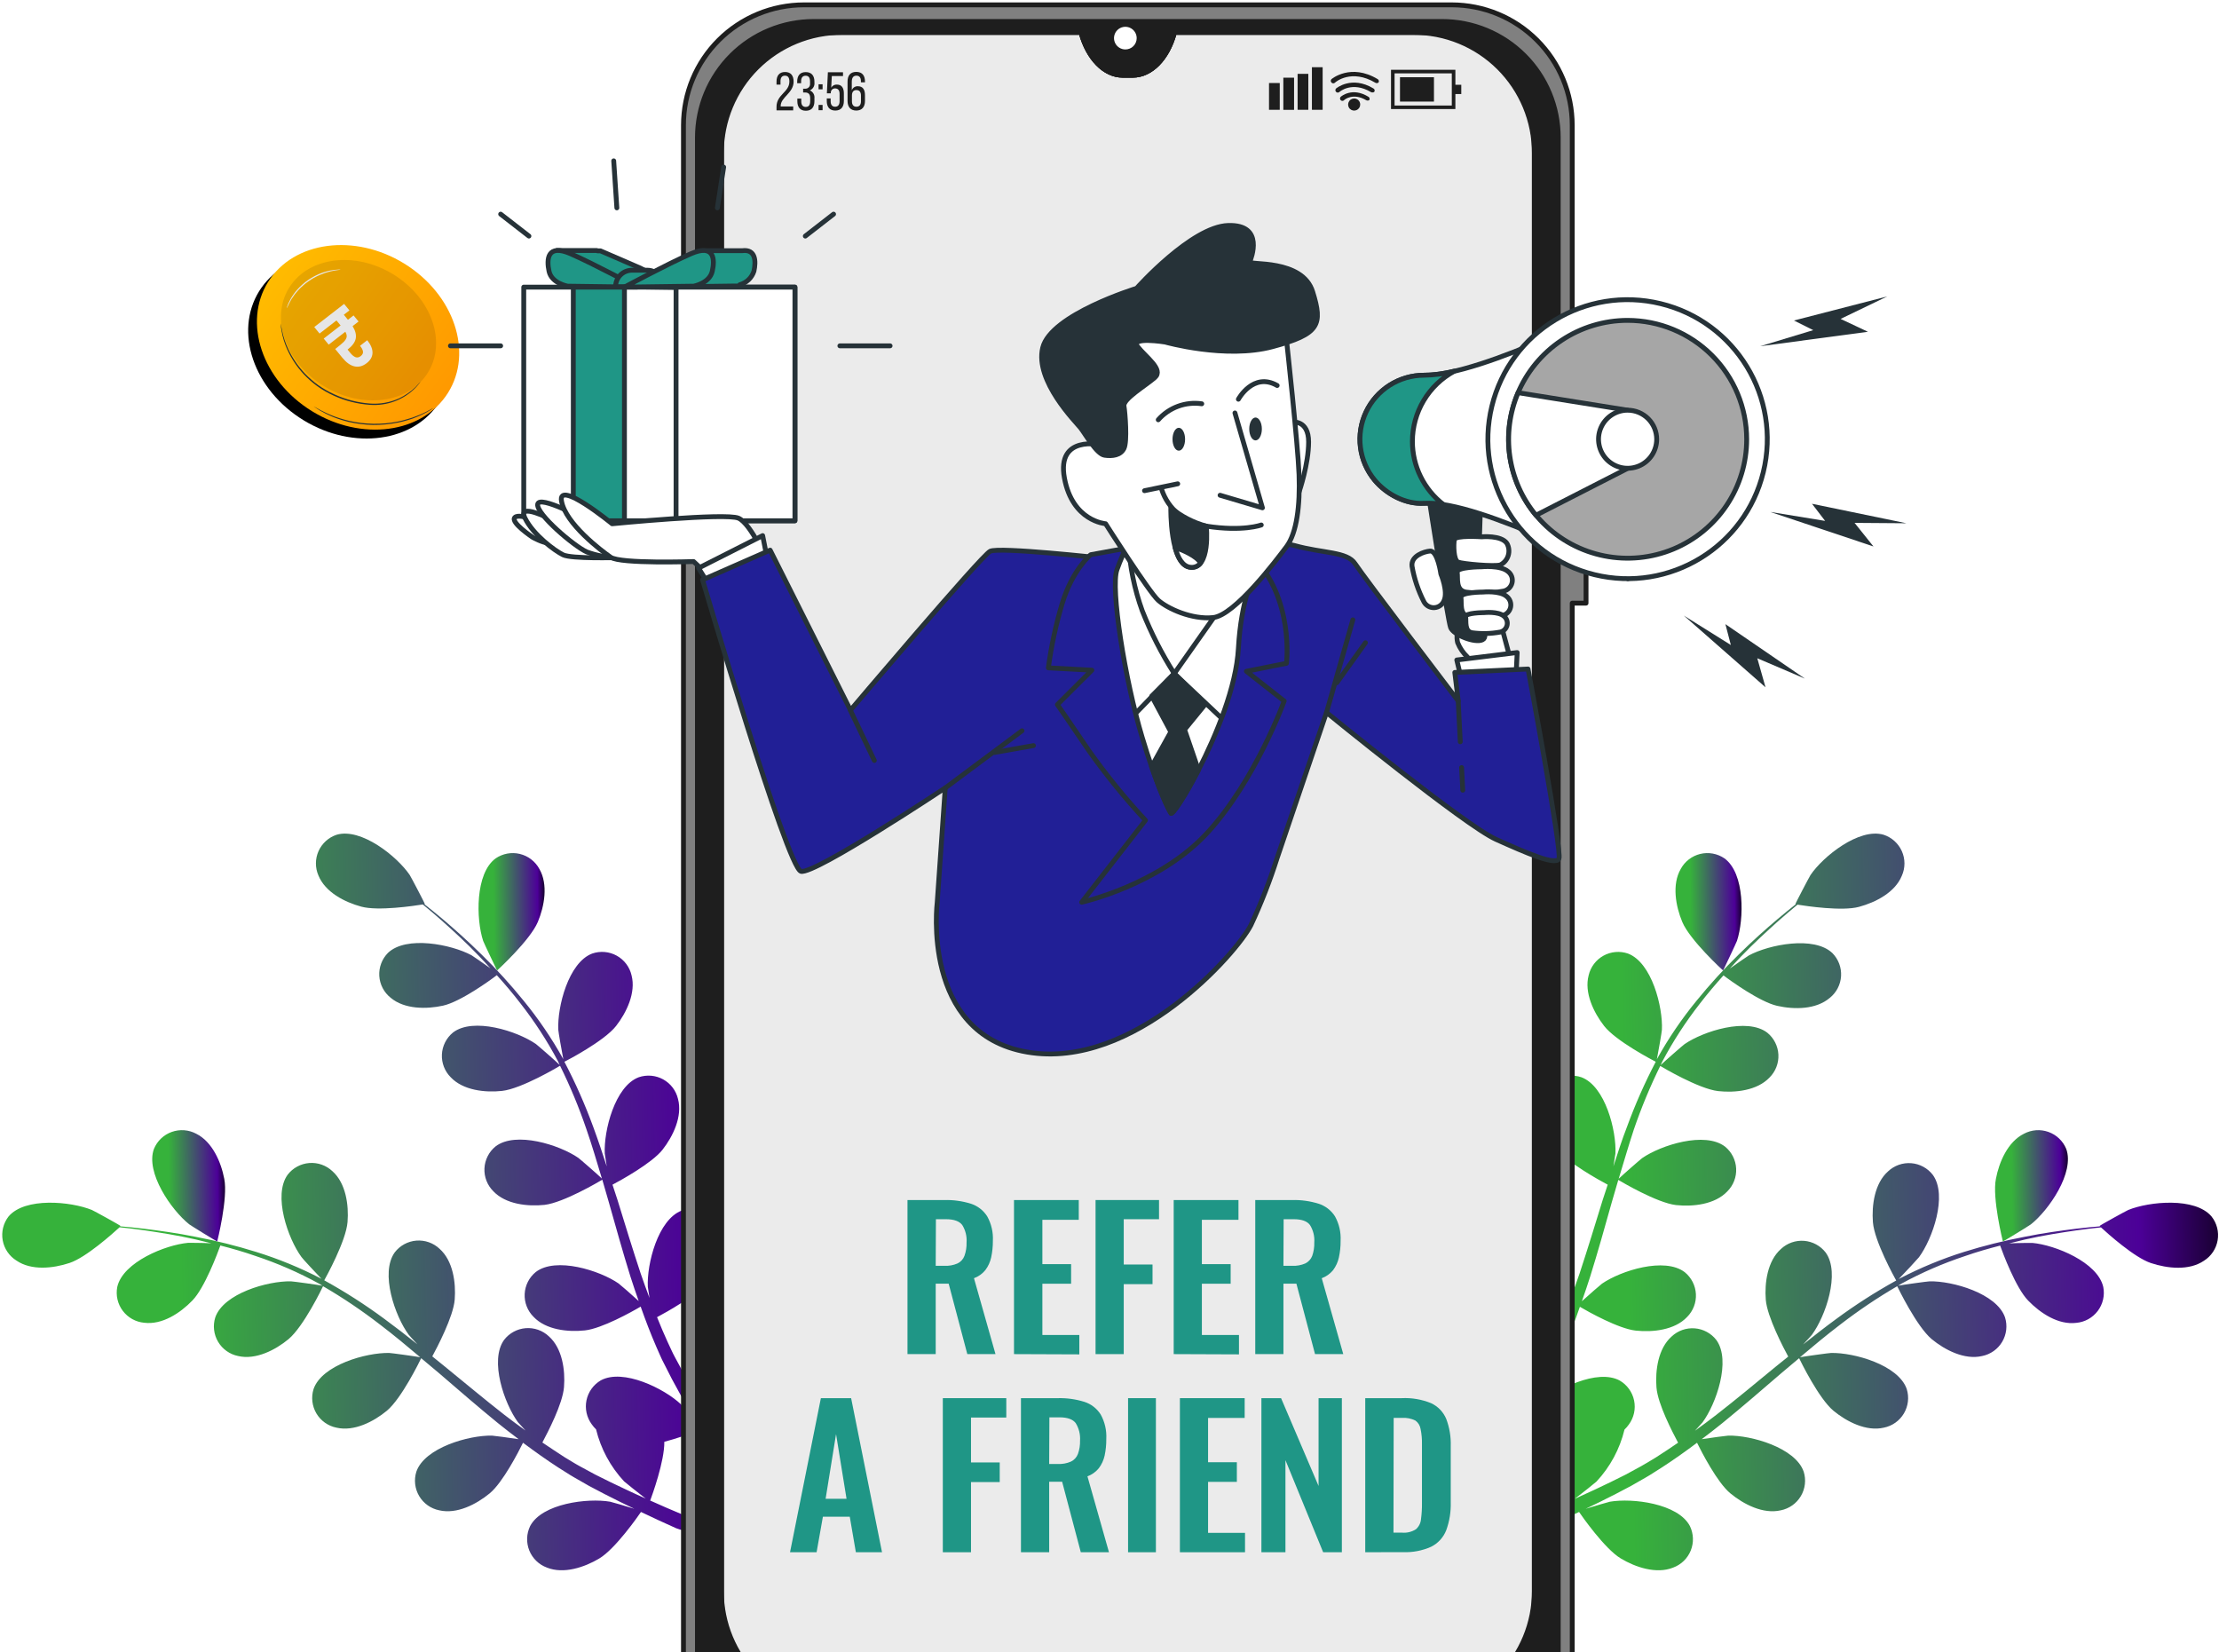 <svg width="458" height="341" viewBox="0 0 458 341" fill="none" xmlns="http://www.w3.org/2000/svg">
<path d="M66.114 80.002C73.638 85.02 83.137 84.268 87.326 78.356C91.514 72.444 88.821 63.549 81.297 58.525C73.773 53.501 64.279 54.258 60.086 60.17C55.892 66.082 58.596 74.989 66.114 80.002Z" fill="white"/>
<path d="M90.307 83.559C96.041 75.436 92.559 63.432 82.528 56.746C72.498 50.06 59.718 51.225 53.983 59.347C48.248 67.47 51.731 79.475 61.761 86.16C71.792 92.846 84.572 91.681 90.307 83.559Z" fill="black"/>
<path d="M91.965 81.819C97.744 73.742 94.342 61.733 84.368 54.996C74.394 48.26 61.624 49.346 55.846 57.423C50.067 65.5 53.468 77.509 63.443 84.246C73.417 90.983 86.187 89.896 91.965 81.819Z" fill="url(#paint0_linear_517_7376)"/>
<path d="M57.949 66.73C57.949 66.73 58.028 67.278 58.22 68.205C58.49 69.54 58.922 70.84 59.507 72.077C60.37 73.909 61.525 75.599 62.928 77.084C63.758 77.954 64.669 78.749 65.648 79.459C66.708 80.212 67.843 80.86 69.035 81.395C71.332 82.449 73.806 83.088 76.339 83.281C78.406 83.433 80.48 83.069 82.361 82.223C83.614 81.627 84.758 80.836 85.748 79.881C86.092 79.535 86.341 79.25 86.521 79.069C86.608 78.967 86.704 78.874 86.809 78.79C86.739 78.901 86.658 79.006 86.566 79.102C86.403 79.3 86.165 79.601 85.827 79.958C84.622 81.213 83.14 82.187 81.494 82.808C79.847 83.429 78.077 83.681 76.316 83.544C73.745 83.365 71.231 82.725 68.899 81.658C67.69 81.114 66.54 80.452 65.468 79.683C64.48 78.957 63.562 78.146 62.724 77.259C61.309 75.75 60.156 74.028 59.31 72.159C58.736 70.904 58.33 69.582 58.102 68.227C58.033 67.864 57.985 67.498 57.961 67.13C57.941 66.997 57.937 66.863 57.949 66.73Z" fill="#263238"/>
<path d="M64.737 83.873C64.737 83.873 64.828 83.9 64.98 83.988L65.635 84.361C65.974 84.562 66.325 84.746 66.685 84.91C67.102 85.107 67.565 85.37 68.113 85.573L68.959 85.924C69.258 86.045 69.58 86.133 69.902 86.248C70.551 86.484 71.268 86.648 72.019 86.846C75.302 87.604 78.716 87.664 82.026 87.021C82.746 86.873 83.458 86.69 84.16 86.473C84.487 86.374 84.814 86.292 85.114 86.182L85.972 85.858C86.536 85.672 86.999 85.431 87.428 85.244C87.857 85.058 88.207 84.871 88.495 84.696L89.16 84.345C89.236 84.297 89.317 84.26 89.403 84.235C89.403 84.235 89.335 84.295 89.194 84.394L88.551 84.789C88.215 85.005 87.864 85.199 87.501 85.37C87.03 85.615 86.546 85.835 86.05 86.028L85.192 86.374C84.888 86.489 84.566 86.577 84.233 86.681C83.525 86.902 82.805 87.085 82.077 87.23C80.405 87.557 78.702 87.715 76.997 87.701C75.286 87.658 73.584 87.445 71.917 87.065C71.161 86.856 70.433 86.681 69.783 86.434C69.456 86.314 69.134 86.215 68.835 86.089L67.989 85.721C67.5 85.512 67.025 85.274 66.566 85.008C66.207 84.829 65.862 84.626 65.533 84.4L64.907 83.977C64.847 83.947 64.791 83.912 64.737 83.873Z" fill="#263238"/>
<path d="M59.19 63.592C59.219 63.403 59.274 63.219 59.353 63.044C59.421 62.832 59.505 62.627 59.607 62.429C59.725 62.162 59.859 61.902 60.008 61.65C60.388 60.988 60.834 60.363 61.34 59.786C61.969 59.083 62.673 58.447 63.44 57.888C64.22 57.346 65.056 56.885 65.934 56.512C66.652 56.212 67.399 55.984 68.164 55.832C68.457 55.77 68.752 55.724 69.05 55.694C69.275 55.663 69.501 55.645 69.728 55.64C69.915 55.612 70.105 55.612 70.292 55.64C70.292 55.694 69.474 55.711 68.198 56.013C67.454 56.19 66.729 56.432 66.03 56.736C64.305 57.475 62.765 58.568 61.515 59.939C61.008 60.498 60.555 61.1 60.16 61.738C59.511 62.857 59.246 63.614 59.19 63.592Z" fill="white"/>
<g filter="url(#filter0_d_517_7376)">
<path d="M70.963 64.127L71.815 65.165L72.974 64.266L74.005 65.522L72.777 66.474C73.365 67.433 73.578 68.296 73.418 69.061C73.265 69.82 72.706 70.573 71.742 71.32L72.337 72.043C72.688 72.471 73.037 72.752 73.384 72.885C73.739 73.012 74.096 72.936 74.456 72.657C74.8 72.391 74.955 72.084 74.921 71.738C74.88 71.383 74.676 70.982 74.31 70.536L75.802 69.38C76.541 70.311 76.902 71.185 76.885 72.003C76.86 72.811 76.458 73.518 75.678 74.123C74.867 74.751 74.034 74.972 73.18 74.786C72.326 74.599 71.491 74.01 70.677 73.017L69.186 71.202C70.004 70.567 70.59 70.076 70.942 69.728C71.288 69.371 71.489 69.037 71.546 68.725C71.602 68.412 71.512 68.051 71.274 67.639L67.843 70.299L66.812 69.043L70.3 66.339L69.448 65.301L65.96 68.005L64.861 66.667L71.023 61.891L72.121 63.229L70.963 64.127Z" fill="white"/>
</g>
<path d="M66.163 79.239C73.873 84.378 83.627 83.577 87.956 77.445C92.285 71.314 89.542 62.183 81.837 57.044C74.133 51.905 64.368 52.706 60.039 58.837C55.709 64.969 58.453 74.1 66.163 79.239Z" fill="black" fill-opacity="0.1"/>
<path d="M347.219 190.264C348.811 194.066 355.636 200.289 355.647 200.289C355.657 200.289 358.383 194.555 358.508 194.17C359.975 189.714 360.183 180.229 355.917 177.144C355.195 176.652 354.378 176.317 353.518 176.16C352.659 176.003 351.776 176.029 350.926 176.234C350.077 176.44 349.28 176.821 348.588 177.354C347.896 177.886 347.323 178.558 346.907 179.325C345.045 182.535 345.867 187.033 347.219 190.264Z" fill="url(#paint1_linear_517_7376)"/>
<path d="M456.465 251.057C453.073 247.037 443.626 247.941 439.277 249.707C438.903 249.862 433.295 252.937 433.367 253.01L433.451 253.083C431.952 253.207 430.329 253.363 428.613 253.571C425.387 253.976 421.756 254.464 417.844 255.254C413.626 256.053 409.457 257.094 405.359 258.37C400.758 259.816 396.294 261.666 392.02 263.897L391.864 263.99C392.957 262.889 395.88 259.731 396.078 259.461C398.866 255.68 402.019 246.735 398.939 242.476C398.407 241.783 397.734 241.21 396.965 240.793C396.197 240.376 395.349 240.125 394.477 240.057C393.604 239.988 392.728 240.104 391.903 240.395C391.078 240.687 390.324 241.148 389.69 241.749C386.912 244.211 386.298 248.74 386.568 252.241C386.88 256.178 391.042 263.668 391.375 264.271C387.079 266.644 382.943 269.295 378.994 272.208C376.684 273.901 374.416 275.667 372.158 277.474C373.063 276.498 373.875 275.615 373.969 275.48C376.757 271.699 379.899 262.754 376.819 258.495C376.287 257.804 375.615 257.232 374.847 256.816C374.079 256.4 373.232 256.15 372.362 256.081C371.491 256.013 370.615 256.128 369.792 256.418C368.968 256.709 368.215 257.168 367.58 257.768C364.802 260.23 364.178 264.759 364.459 268.26C364.74 271.761 368.163 278.264 369.089 279.968L366.509 282.045C362.399 285.432 358.32 288.818 354.211 292.018C352.764 293.15 351.297 294.21 349.841 295.27C350.642 294.407 351.308 293.67 351.401 293.545C354.19 289.764 357.342 280.819 354.263 276.56C353.73 275.867 353.058 275.294 352.289 274.877C351.52 274.46 350.672 274.209 349.8 274.141C348.928 274.072 348.051 274.188 347.226 274.479C346.402 274.771 345.648 275.232 345.013 275.833C342.235 278.295 341.621 282.824 341.892 286.315C342.162 289.805 345.263 295.664 346.355 297.742C344.826 298.781 343.296 299.82 341.767 300.786C340.727 301.399 339.686 302.074 338.646 302.635L335.451 304.37C333.371 305.409 331.29 306.447 329.209 307.403C327.783 308.078 326.42 308.691 325.047 309.315C326.504 308.203 329.302 305.98 329.511 305.762C332.332 302.742 334.325 299.045 335.295 295.031C335.626 294.713 335.925 294.365 336.19 293.992C336.708 293.289 337.073 292.486 337.261 291.633C337.448 290.781 337.455 289.899 337.279 289.044C337.103 288.189 336.75 287.38 336.242 286.67C335.733 285.961 335.081 285.365 334.328 284.923C329.719 282.398 321.218 286.616 317.795 289.837C317.598 290.034 315.641 292.34 314.424 293.815C315.007 292.839 315.579 291.893 316.162 290.886C317.337 288.891 318.44 286.865 319.647 284.653C320.188 283.614 320.688 282.513 321.281 281.422C321.874 280.331 322.321 279.147 322.852 278.004C324.027 275.324 325.089 272.55 326.088 269.694C327.835 270.732 334.109 274.233 337.616 274.607C341.122 274.981 345.658 274.503 348.207 271.802C348.826 271.186 349.308 270.447 349.622 269.633C349.937 268.818 350.077 267.947 350.032 267.076C349.988 266.204 349.761 265.352 349.366 264.573C348.971 263.795 348.417 263.108 347.739 262.557C343.577 259.357 334.525 262.245 330.655 264.915C330.416 265.081 327.856 267.304 326.493 268.551C327.086 266.858 327.679 265.164 328.22 263.429C329.791 258.412 331.217 253.29 332.653 248.179C333.1 246.621 333.558 245.063 334.016 243.505C334.63 243.879 341.985 248.231 345.918 248.699C349.404 249.073 353.961 248.585 356.51 245.884C357.129 245.268 357.612 244.529 357.927 243.715C358.243 242.902 358.383 242.031 358.34 241.159C358.297 240.288 358.071 239.435 357.677 238.656C357.283 237.877 356.729 237.19 356.052 236.638C351.89 233.438 342.828 236.326 338.958 238.996C338.666 239.194 334.994 242.404 334.099 243.266C335.139 239.838 336.128 236.43 337.22 233.116C338.754 228.627 340.575 224.241 342.672 219.986C342.963 220.162 350.621 224.733 354.637 225.18C358.133 225.564 362.68 225.076 365.229 222.375C365.848 221.759 366.331 221.021 366.646 220.207C366.962 219.393 367.102 218.522 367.059 217.65C367.016 216.779 366.79 215.926 366.396 215.147C366.002 214.369 365.448 213.681 364.771 213.129C360.609 209.93 351.558 212.818 347.687 215.487C347.385 215.695 343.432 219.144 342.755 219.819C342.88 219.58 342.974 219.31 343.109 219.061C345.335 214.858 347.929 210.861 350.86 207.115C352.452 205.037 354.096 203.115 355.73 201.297C357.072 202.336 363.242 206.782 366.81 207.582C370.379 208.382 374.822 208.351 377.652 205.951C378.336 205.407 378.898 204.725 379.301 203.95C379.705 203.176 379.941 202.325 379.994 201.453C380.047 200.581 379.915 199.708 379.609 198.89C379.302 198.073 378.827 197.328 378.214 196.705C374.416 193.07 365.104 194.95 360.973 197.173C360.745 197.298 358.591 198.783 357.041 199.884C357.79 199.074 358.549 198.222 359.288 197.464C362.045 194.586 364.75 192.135 367.154 189.974C368.537 188.758 369.807 187.688 371.003 186.701C372.835 186.992 380.201 188.094 383.676 187.159C387.151 186.224 391.146 184.167 392.54 180.728C392.895 179.931 393.078 179.068 393.078 178.196C393.078 177.324 392.895 176.461 392.54 175.664C392.185 174.867 391.666 174.154 391.017 173.569C390.369 172.985 389.605 172.543 388.774 172.272C383.728 170.787 376.289 176.739 373.688 180.583C373.459 180.926 370.494 186.577 370.566 186.598H370.67C369.505 187.522 368.257 188.53 366.914 189.662C364.449 191.74 361.712 194.181 358.861 196.996C355.781 200.006 352.877 203.19 350.163 206.533C347.107 210.262 344.391 214.257 342.048 218.469C342.048 218.469 342.048 218.573 341.975 218.625C342.277 217.108 343.015 212.859 343.015 212.527C343.244 207.842 340.935 198.638 336.003 196.789C335.177 196.506 334.3 196.399 333.43 196.476C332.56 196.553 331.715 196.811 330.951 197.234C330.188 197.657 329.521 198.235 328.995 198.932C328.469 199.628 328.095 200.427 327.898 201.276C326.941 204.86 328.938 208.974 331.092 211.737C333.527 214.854 341.143 218.812 341.746 219.123C339.472 223.469 337.487 227.959 335.805 232.566C334.765 235.246 333.891 237.978 333.006 240.721C333.225 239.412 333.412 238.227 333.423 238.061C333.652 233.376 331.342 224.182 326.41 222.323C325.584 222.04 324.707 221.934 323.837 222.01C322.967 222.087 322.123 222.345 321.359 222.768C320.595 223.191 319.928 223.77 319.402 224.466C318.876 225.162 318.502 225.961 318.305 226.811C317.348 230.395 319.345 234.519 321.499 237.272C323.653 240.025 330.114 243.588 331.831 244.492C331.498 245.53 331.154 246.569 330.79 247.66C329.23 252.74 327.669 257.82 326.046 262.754C325.463 264.489 324.818 266.182 324.194 267.876C324.381 266.702 324.537 265.725 324.537 265.569C324.777 260.884 322.456 251.68 317.535 249.831C316.709 249.548 315.834 249.441 314.964 249.518C314.094 249.594 313.251 249.851 312.487 250.273C311.723 250.695 311.056 251.272 310.53 251.967C310.003 252.662 309.629 253.46 309.43 254.309C308.473 257.903 310.47 262.017 312.624 264.78C314.778 267.543 320.615 270.743 322.644 271.834C321.947 273.548 321.249 275.262 320.49 276.893C319.949 277.994 319.502 279.095 318.898 280.175C318.295 281.256 317.754 282.315 317.181 283.375C316.026 285.37 314.83 287.437 313.654 289.359C312.832 290.699 312.031 291.956 311.23 293.233C311.833 291.509 312.936 288.112 312.999 287.821C313.935 283.219 312.999 273.776 308.462 271.2C307.688 270.794 306.837 270.556 305.965 270.5C305.093 270.443 304.218 270.571 303.398 270.873C302.578 271.176 301.831 271.647 301.205 272.256C300.579 272.865 300.088 273.599 299.764 274.41C298.277 277.807 299.619 282.18 301.335 285.234C303.229 288.6 309.857 293.545 310.699 294.106C309.368 296.184 308.046 298.261 306.767 300.142C306.121 301.108 305.497 302.043 304.883 302.936L307.141 305.315C307.869 304.204 308.618 303.05 309.388 301.845C310.751 299.768 312.166 297.41 313.55 295.031C316.012 296.02 318.531 296.863 321.093 297.555C321.031 301.513 323.663 308.743 324.007 309.678C321.728 310.717 319.512 311.662 317.4 312.545C316.527 312.861 315.633 313.118 314.726 313.314L317.14 315.838C317.651 315.738 318.152 315.591 318.638 315.402C320.948 314.363 323.403 313.241 325.921 312.036C326.493 312.878 331.217 319.651 334.536 321.635C337.543 323.443 341.881 324.907 345.336 323.515C346.155 323.214 346.901 322.745 347.528 322.138C348.154 321.531 348.645 320.799 348.971 319.991C349.296 319.182 349.449 318.314 349.417 317.444C349.386 316.573 349.172 315.718 348.79 314.935C346.345 310.281 336.918 309.117 332.289 309.917C332.018 309.969 329.115 310.81 327.284 311.382C328.324 310.883 329.302 310.416 330.353 309.896C332.434 308.857 334.515 307.819 336.669 306.645L339.79 304.858C340.831 304.276 341.871 303.528 342.984 302.863C345.45 301.274 347.864 299.55 350.267 297.752C351.162 299.56 354.429 305.959 357.155 308.203C359.881 310.447 363.918 312.545 367.559 311.693C368.416 311.521 369.227 311.17 369.94 310.665C370.653 310.159 371.251 309.51 371.696 308.759C372.142 308.008 372.424 307.171 372.525 306.304C372.626 305.437 372.544 304.559 372.283 303.726C370.566 298.76 361.431 296.184 356.728 296.277C356.437 296.277 353.077 296.734 351.235 297.015C352.66 295.924 354.096 294.844 355.501 293.691C359.579 290.366 363.606 286.886 367.632 283.417C368.86 282.378 370.098 281.339 371.336 280.3C371.648 280.944 375.384 288.611 378.422 291.145C381.127 293.379 385.195 295.488 388.826 294.636C389.683 294.463 390.494 294.113 391.207 293.607C391.919 293.102 392.518 292.452 392.963 291.701C393.408 290.95 393.691 290.114 393.792 289.247C393.893 288.38 393.81 287.501 393.55 286.668C391.833 281.702 382.698 279.126 377.943 279.22C377.589 279.22 372.741 279.885 371.524 280.103C374.25 277.796 376.996 275.521 379.785 273.392C383.542 270.492 387.483 267.837 391.583 265.445C391.729 265.746 395.589 273.755 398.7 276.363C401.405 278.596 405.473 280.705 409.104 279.853C409.962 279.682 410.774 279.332 411.488 278.827C412.202 278.322 412.802 277.673 413.248 276.922C413.694 276.17 413.977 275.334 414.079 274.466C414.181 273.599 414.099 272.719 413.838 271.886C412.122 266.92 402.976 264.344 398.284 264.437C397.909 264.437 392.707 265.154 391.771 265.341C392.01 265.206 392.239 265.04 392.478 264.905C396.656 262.628 401.029 260.73 405.546 259.233C408.033 258.36 410.457 257.674 412.829 257.061C413.391 258.63 416.054 265.777 418.604 268.405C421.153 271.034 424.846 273.465 428.54 273.007C429.41 272.93 430.255 272.672 431.019 272.248C431.783 271.824 432.45 271.245 432.976 270.548C433.501 269.85 433.875 269.051 434.071 268.2C434.268 267.35 434.283 266.468 434.116 265.611C432.962 260.49 424.159 256.926 419.478 256.511C419.217 256.511 416.606 256.511 414.702 256.604C415.742 256.345 416.887 256.054 417.917 255.815C421.798 254.942 425.408 254.381 428.613 253.914C430.433 253.654 432.088 253.457 433.638 253.301C434.99 254.547 440.536 259.534 443.949 260.666C447.361 261.798 451.825 262.276 454.894 260.188C455.634 259.722 456.268 259.106 456.754 258.38C457.24 257.653 457.568 256.833 457.716 255.972C457.864 255.111 457.829 254.228 457.614 253.382C457.398 252.535 457.007 251.743 456.465 251.057Z" fill="url(#paint2_linear_517_7376)"/>
<path d="M413.392 256.199C413.392 256.292 418.854 252.926 419.177 252.677C422.86 249.758 428.26 241.967 426.46 237.095C426.127 236.289 425.629 235.563 424.997 234.961C424.366 234.36 423.615 233.898 422.793 233.604C421.972 233.31 421.098 233.192 420.227 233.256C419.357 233.321 418.51 233.567 417.741 233.978C414.401 235.63 412.611 239.827 411.956 243.276C411.144 247.244 413.392 256.199 413.392 256.199Z" fill="url(#paint3_linear_517_7376)"/>
<path d="M111.008 190.264C109.416 194.066 102.591 200.289 102.591 200.289C102.591 200.289 99.844 194.555 99.719 194.17C98.252 189.714 98.054 180.229 102.31 177.144C103.031 176.652 103.849 176.317 104.708 176.16C105.568 176.003 106.451 176.029 107.301 176.234C108.15 176.44 108.947 176.821 109.639 177.354C110.331 177.886 110.904 178.558 111.32 179.325C113.182 182.535 112.36 187.033 111.008 190.264Z" fill="url(#paint4_linear_517_7376)"/>
<path d="M1.762 251.057C5.153 247.037 14.611 247.941 18.96 249.707C19.335 249.862 24.932 252.937 24.87 253.01L24.787 253.083C26.274 253.207 27.908 253.363 29.625 253.571C32.84 253.976 36.471 254.464 40.393 255.254C44.611 256.054 48.78 257.095 52.879 258.37C57.485 259.802 61.956 261.637 66.238 263.855L66.383 263.949C65.343 262.848 62.367 259.69 62.222 259.42C59.444 255.638 56.291 246.694 59.371 242.435C59.903 241.743 60.575 241.171 61.343 240.756C62.111 240.34 62.958 240.09 63.829 240.021C64.699 239.952 65.575 240.067 66.398 240.358C67.222 240.648 67.975 241.108 68.61 241.708C71.388 244.17 72.012 248.699 71.731 252.2C71.419 256.137 67.257 263.627 66.924 264.229C71.222 266.6 75.358 269.251 79.306 272.166C81.615 273.859 83.894 275.625 86.152 277.433C85.236 276.456 84.435 275.573 84.341 275.438C81.553 271.657 78.4 262.713 81.48 258.453C82.013 257.76 82.685 257.187 83.454 256.77C84.223 256.353 85.071 256.103 85.943 256.034C86.815 255.966 87.692 256.081 88.516 256.372C89.341 256.664 90.095 257.125 90.73 257.726C93.508 260.188 94.122 264.718 93.851 268.218C93.581 271.719 90.147 278.222 89.221 279.926L91.791 282.004C95.953 285.39 99.99 288.777 104.089 291.977C105.535 293.109 107.002 294.168 108.469 295.228C107.668 294.366 106.992 293.628 106.898 293.504C104.12 289.722 100.968 280.778 104.047 276.519C104.58 275.827 105.252 275.255 106.02 274.84C106.788 274.424 107.634 274.174 108.505 274.105C109.376 274.037 110.251 274.151 111.075 274.442C111.899 274.732 112.652 275.192 113.287 275.792C116.064 278.254 116.689 282.783 116.408 286.273C116.127 289.764 113.037 295.623 111.944 297.7C113.474 298.739 115.066 299.778 116.543 300.744C117.584 301.357 118.624 302.032 119.664 302.593L122.869 304.328C124.95 305.367 127.031 306.406 129.112 307.362C130.527 308.037 131.89 308.65 133.273 309.273C131.827 308.161 129.028 305.938 128.81 305.72C125.996 302.695 124.004 299.001 123.025 294.989C122.698 294.671 122.402 294.323 122.141 293.95C121.622 293.248 121.257 292.445 121.068 291.593C120.88 290.741 120.873 289.86 121.047 289.005C121.222 288.15 121.574 287.341 122.082 286.631C122.589 285.921 123.24 285.325 123.993 284.881C128.612 282.357 137.113 286.575 140.525 289.795C140.733 289.992 142.689 292.299 143.896 293.774C143.314 292.797 142.741 291.852 142.159 290.844C140.993 288.85 139.88 286.824 138.684 284.611L137.04 281.38C136.468 280.342 135.999 279.105 135.469 277.963C134.303 275.282 133.242 272.509 132.233 269.652C130.485 270.691 124.222 274.192 120.715 274.566C117.209 274.94 112.673 274.462 110.124 271.761C109.504 271.145 109.021 270.406 108.706 269.593C108.391 268.779 108.25 267.908 108.293 267.036C108.337 266.165 108.563 265.312 108.957 264.533C109.351 263.755 109.904 263.067 110.581 262.515C114.743 259.316 123.805 262.204 127.665 264.873C127.915 265.04 130.475 267.263 131.827 268.509C131.245 266.816 130.641 265.123 130.1 263.388C128.539 258.37 127.114 253.249 125.668 248.138C125.231 246.58 124.763 245.021 124.315 243.463C123.691 243.837 116.335 248.19 112.413 248.657C108.917 249.031 104.37 248.543 101.821 245.842C101.202 245.226 100.719 244.488 100.403 243.674C100.088 242.86 99.948 241.989 99.991 241.118C100.034 240.246 100.26 239.393 100.654 238.615C101.048 237.836 101.602 237.148 102.279 236.596C106.44 233.397 115.503 236.285 119.363 238.955C119.654 239.152 123.337 242.362 124.232 243.224C123.191 239.796 122.203 236.389 121.048 233.075C119.519 228.584 117.698 224.198 115.596 219.944C115.315 220.121 107.658 224.692 103.631 225.138C100.146 225.523 95.589 225.034 93.04 222.333C92.42 221.718 91.937 220.979 91.622 220.165C91.307 219.351 91.166 218.48 91.209 217.609C91.252 216.737 91.478 215.885 91.873 215.106C92.267 214.327 92.82 213.639 93.497 213.088C97.659 209.888 106.721 212.776 110.592 215.446C110.893 215.654 114.847 219.103 115.513 219.778C115.399 219.539 115.295 219.269 115.17 219.019C112.944 214.817 110.35 210.819 107.418 207.073C105.827 204.995 104.183 203.073 102.539 201.255C101.207 202.294 95.037 206.741 91.458 207.54C88.035 208.299 83.457 208.309 80.627 205.909C79.943 205.365 79.381 204.684 78.978 203.909C78.574 203.134 78.338 202.283 78.285 201.412C78.232 200.54 78.363 199.667 78.67 198.849C78.977 198.031 79.452 197.287 80.065 196.664C83.863 193.028 93.164 194.908 97.305 197.131C97.534 197.256 99.677 198.742 101.228 199.843C100.479 199.032 99.719 198.181 98.98 197.422C96.234 194.545 93.528 192.093 91.115 189.932C89.741 188.717 88.472 187.647 87.265 186.66C85.444 186.951 78.068 188.052 74.593 187.117C71.117 186.182 67.132 184.125 65.728 180.687C65.38 179.892 65.202 179.034 65.205 178.167C65.208 177.3 65.392 176.443 65.745 175.651C66.099 174.86 66.614 174.15 67.258 173.568C67.901 172.986 68.66 172.545 69.484 172.272C74.54 170.787 81.969 176.739 84.57 180.583C84.799 180.926 87.775 186.577 87.692 186.598H87.577C88.753 187.522 90.001 188.53 91.344 189.662C93.799 191.74 96.546 194.181 99.397 196.996C102.473 200.006 105.374 203.19 108.084 206.533C111.14 210.262 113.856 214.257 116.2 218.469C116.23 218.518 116.255 218.57 116.273 218.625C115.971 217.108 115.232 212.859 115.232 212.527C115.003 207.842 117.313 198.638 122.234 196.789C123.061 196.504 123.939 196.396 124.81 196.472C125.682 196.548 126.527 196.806 127.292 197.229C128.058 197.652 128.725 198.231 129.252 198.928C129.778 199.625 130.153 200.425 130.35 201.276C131.297 204.86 129.309 208.974 127.156 211.737C124.711 214.854 117.105 218.812 116.491 219.123C118.769 223.469 120.757 227.959 122.442 232.566C123.431 235.246 124.346 237.978 125.231 240.721C125.023 239.412 124.835 238.227 124.825 238.061C124.596 233.376 126.906 224.182 131.827 222.323C132.654 222.038 133.532 221.931 134.403 222.007C135.274 222.082 136.12 222.34 136.885 222.763C137.65 223.187 138.318 223.765 138.845 224.463C139.371 225.16 139.745 225.96 139.943 226.811C140.9 230.395 138.902 234.519 136.748 237.272C134.595 240.025 128.134 243.588 126.417 244.492C126.75 245.53 127.083 246.569 127.457 247.66C129.018 252.74 130.579 257.82 132.212 262.754C132.795 264.489 133.429 266.182 134.064 267.876C133.866 266.702 133.721 265.725 133.71 265.569C133.481 260.884 135.791 251.68 140.713 249.831C141.539 249.547 142.416 249.438 143.286 249.514C144.157 249.589 145.002 249.846 145.767 250.268C146.533 250.69 147.2 251.268 147.727 251.964C148.255 252.66 148.63 253.459 148.828 254.309C149.785 257.903 147.788 262.017 145.634 264.78C143.48 267.543 137.643 270.743 135.614 271.834C136.311 273.548 137.009 275.262 137.768 276.893C138.309 277.994 138.746 279.095 139.35 280.175C139.953 281.256 140.504 282.315 141.066 283.375C142.232 285.37 143.418 287.437 144.604 289.359C145.415 290.699 146.216 291.956 147.018 293.233C146.414 291.509 145.311 288.112 145.259 287.821C144.312 283.219 145.259 273.776 149.796 271.2C150.569 270.796 151.419 270.559 152.29 270.504C153.162 270.448 154.035 270.576 154.853 270.879C155.672 271.181 156.418 271.652 157.043 272.26C157.669 272.868 158.159 273.601 158.483 274.41C159.971 277.807 158.639 282.18 156.923 285.234C155.029 288.6 148.401 293.545 147.559 294.106C148.89 296.184 150.212 298.261 151.481 300.142C152.126 301.108 152.761 302.043 153.375 302.936L151.117 305.315C150.378 304.204 149.64 303.05 148.87 301.845C147.507 299.768 146.092 297.41 144.656 295.031C142.194 296.022 139.675 296.865 137.113 297.555C137.185 301.513 134.553 308.743 134.199 309.678C136.478 310.717 138.704 311.662 140.817 312.545C141.686 312.861 142.576 313.118 143.48 313.314L141.077 315.838C140.565 315.739 140.063 315.593 139.578 315.402C137.258 314.363 134.803 313.241 132.295 312.036C131.723 312.878 127.01 319.651 123.691 321.635C120.674 323.443 116.335 324.907 112.891 323.515C112.071 323.215 111.323 322.747 110.696 322.14C110.069 321.534 109.576 320.802 109.249 319.994C108.923 319.185 108.77 318.317 108.8 317.445C108.831 316.574 109.044 315.719 109.426 314.935C111.882 310.281 121.298 309.117 125.928 309.917C126.209 309.969 129.112 310.81 130.932 311.382C129.892 310.883 128.914 310.416 127.873 309.896C125.793 308.857 123.712 307.819 121.558 306.645L118.437 304.858C117.396 304.276 116.356 303.528 115.232 302.863C112.777 301.274 110.363 299.55 107.949 297.752C107.054 299.56 103.787 305.959 101.061 308.203C98.335 310.447 94.288 312.545 90.657 311.693C89.8 311.521 88.989 311.17 88.276 310.665C87.564 310.159 86.965 309.51 86.52 308.759C86.075 308.008 85.792 307.171 85.691 306.304C85.59 305.437 85.673 304.559 85.933 303.726C87.65 298.76 96.785 296.184 101.54 296.277C101.831 296.277 105.202 296.734 107.044 297.015C105.608 295.924 104.183 294.844 102.768 293.691C98.689 290.366 94.673 286.886 90.647 283.417C89.419 282.378 88.17 281.339 86.932 280.3C86.62 280.944 82.885 288.611 79.847 291.145C77.142 293.379 73.084 295.488 69.442 294.636C68.585 294.463 67.774 294.113 67.062 293.607C66.349 293.102 65.751 292.452 65.305 291.701C64.86 290.95 64.578 290.114 64.477 289.247C64.376 288.38 64.458 287.501 64.719 286.668C66.435 281.702 75.57 279.126 80.325 279.22C80.679 279.22 85.528 279.885 86.734 280.103C84.008 277.796 81.272 275.521 78.473 273.392C74.72 270.487 70.778 267.832 66.675 265.445C66.54 265.746 62.679 273.755 59.558 276.363C56.863 278.596 52.795 280.705 49.154 279.853C48.297 279.681 47.486 279.33 46.773 278.825C46.06 278.319 45.462 277.67 45.017 276.919C44.572 276.167 44.289 275.331 44.188 274.464C44.087 273.597 44.169 272.719 44.43 271.886C46.147 266.92 55.282 264.344 60.037 264.437C60.401 264.437 65.614 265.154 66.55 265.341L65.832 264.905C61.656 262.619 57.282 260.714 52.764 259.212C50.277 258.339 47.853 257.654 45.481 257.041C44.919 258.609 42.256 265.756 39.717 268.385C37.178 271.013 33.474 273.444 29.77 272.987C28.901 272.908 28.057 272.648 27.294 272.224C26.531 271.8 25.866 271.22 25.341 270.523C24.817 269.826 24.444 269.027 24.248 268.177C24.052 267.327 24.037 266.446 24.204 265.59C25.359 260.469 34.161 256.906 38.843 256.49C39.093 256.49 41.704 256.49 43.608 256.584C42.568 256.324 41.434 256.033 40.393 255.794C36.512 254.921 32.902 254.36 29.708 253.893C27.877 253.633 26.233 253.436 24.683 253.28C23.32 254.527 17.774 259.513 14.361 260.645C10.949 261.778 6.485 262.256 3.416 260.168C2.673 259.708 2.034 259.098 1.542 258.377C1.05 257.655 0.715 256.839 0.559 255.98C0.403 255.121 0.43 254.239 0.637 253.391C0.844 252.543 1.227 251.748 1.762 251.057Z" fill="url(#paint5_linear_517_7376)"/>
<path d="M44.836 256.199C44.836 256.292 39.374 252.926 39.062 252.677C35.378 249.758 29.968 241.967 31.779 237.095C32.111 236.289 32.61 235.563 33.241 234.961C33.873 234.36 34.623 233.898 35.445 233.604C36.267 233.31 37.141 233.192 38.011 233.256C38.881 233.321 39.728 233.567 40.497 233.978C43.827 235.63 45.627 239.827 46.282 243.276C47.094 247.244 44.836 256.199 44.836 256.199Z" fill="url(#paint6_linear_517_7376)"/>
<path d="M316.693 22.348V337.592C316.693 341.746 315.04 345.731 312.097 348.669C309.155 351.607 305.164 353.257 301.003 353.257H164.58C160.419 353.257 156.428 351.607 153.486 348.669C150.544 345.731 148.891 341.746 148.891 337.592V22.348C148.891 18.195 150.542 14.212 153.482 11.275C156.423 8.337 160.411 6.685 164.57 6.683H223.126L223.178 6.87C224.635 12.064 227.995 15.523 231.72 15.523H233.801C237.536 15.523 240.897 12.105 242.353 6.87L242.405 6.683H300.951C303.016 6.676 305.062 7.076 306.971 7.86C308.881 8.644 310.617 9.797 312.079 11.253C313.542 12.708 314.702 14.437 315.494 16.341C316.285 18.245 316.693 20.287 316.693 22.348Z" fill="#EBEBEB" stroke="#1E1E1E" stroke-linecap="round" stroke-linejoin="round"/>
<path d="M327.357 97.642V66.155H324.507V25.849C324.507 19.259 321.885 12.938 317.217 8.278C312.55 3.618 306.22 1 299.619 1H165.954C159.353 1 153.023 3.618 148.356 8.278C143.688 12.938 141.066 19.259 141.066 25.849V346.151C141.066 352.741 143.688 359.062 148.356 363.722C153.023 368.382 159.353 371 165.954 371H299.619C306.22 371 312.55 368.382 317.217 363.722C321.885 359.062 324.507 352.741 324.507 346.151V124.475H327.357V105.87H324.507V97.642H327.357ZM316.693 328.408C316.69 334.997 314.067 341.316 309.4 345.976C304.734 350.635 298.405 353.254 291.806 353.257H173.778C167.177 353.257 160.847 350.639 156.18 345.979C151.513 341.319 148.891 334.998 148.891 328.408V31.531C148.891 24.941 151.513 18.62 156.18 13.96C160.847 9.3 167.177 6.682 173.778 6.682H223.126L223.178 6.869C224.635 12.063 227.995 15.523 231.72 15.523H233.801C237.536 15.523 240.897 12.105 242.353 6.869L242.405 6.682H291.753C295.026 6.677 298.267 7.316 301.292 8.562C304.317 9.808 307.066 11.637 309.382 13.945C311.698 16.253 313.536 18.994 314.791 22.012C316.045 25.029 316.692 28.264 316.693 31.531V328.408Z" fill="#808080" stroke="#1E1E1E" stroke-linecap="round" stroke-linejoin="round"/>
<path d="M297.632 4.428H167.951C164.799 4.428 161.678 5.048 158.766 6.252C155.853 7.456 153.207 9.222 150.979 11.447C148.75 13.673 146.982 16.315 145.775 19.222C144.569 22.13 143.948 25.246 143.948 28.393V343.616C143.948 349.972 146.477 356.068 150.979 360.562C155.48 365.057 161.585 367.582 167.951 367.582H297.632C300.783 367.582 303.904 366.962 306.816 365.757C309.727 364.553 312.373 362.787 314.601 360.562C316.829 358.336 318.596 355.694 319.801 352.787C321.006 349.879 321.626 346.763 321.624 343.616V28.393C321.626 25.247 321.006 22.131 319.801 19.223C318.596 16.315 316.829 13.673 314.601 11.448C312.373 9.222 309.727 7.457 306.816 6.252C303.904 5.048 300.783 4.428 297.632 4.428ZM316.693 329.291C316.693 335.647 314.164 341.743 309.662 346.237C305.161 350.731 299.056 353.256 292.69 353.256H172.893C166.527 353.256 160.422 350.731 155.921 346.237C151.419 341.743 148.89 335.647 148.89 329.291V30.637C148.89 24.284 151.418 18.191 155.918 13.698C160.417 9.206 166.52 6.682 172.883 6.682H223.126L223.178 6.869C224.634 12.063 227.995 15.522 231.72 15.522H233.801C237.536 15.522 240.897 12.105 242.353 6.869L242.405 6.682H292.638C295.794 6.675 298.921 7.29 301.839 8.491C304.757 9.693 307.41 11.457 309.644 13.683C311.878 15.909 313.651 18.553 314.861 21.465C316.07 24.375 316.693 27.496 316.693 30.648V329.291Z" fill="#1E1E1E" stroke="#1E1E1E" stroke-linecap="round" stroke-linejoin="round"/>
<path d="M234.613 7.877C234.615 7.414 234.479 6.961 234.222 6.575C233.966 6.189 233.6 5.887 233.172 5.709C232.744 5.531 232.273 5.484 231.817 5.574C231.362 5.664 230.944 5.886 230.616 6.214C230.288 6.541 230.065 6.959 229.975 7.413C229.885 7.868 229.932 8.338 230.111 8.766C230.289 9.193 230.591 9.558 230.978 9.814C231.364 10.07 231.818 10.206 232.282 10.204C232.9 10.204 233.493 9.959 233.93 9.522C234.367 9.086 234.613 8.494 234.613 7.877Z" fill="white"/>
<path d="M163.8 16.843C163.8 19.201 161.146 20.053 161.136 21.85V21.974H163.716V22.774H160.272V22.037C160.272 19.512 162.926 19.014 162.926 16.843C162.926 16.043 162.665 15.617 162.01 15.617C161.355 15.617 161.094 16.074 161.094 16.77V17.466H160.272V16.843C160.272 15.648 160.824 14.858 162.031 14.858C163.238 14.858 163.8 15.617 163.8 16.843Z" fill="#1E1E1E"/>
<path d="M168.097 16.842V17.04C168.138 17.376 168.066 17.716 167.893 18.007C167.72 18.298 167.455 18.524 167.14 18.65C167.457 18.779 167.722 19.009 167.895 19.304C168.068 19.599 168.139 19.942 168.097 20.281V20.883C168.097 22.078 167.536 22.857 166.329 22.857C165.122 22.857 164.57 22.078 164.57 20.883V20.343H165.382V20.935C165.382 21.642 165.673 22.068 166.308 22.068C166.942 22.068 167.223 21.652 167.223 20.863V20.25C167.223 19.481 166.901 19.117 166.235 19.086H165.767V18.307H166.245C166.378 18.308 166.509 18.28 166.631 18.227C166.752 18.174 166.861 18.096 166.95 17.998C167.04 17.9 167.107 17.785 167.149 17.659C167.191 17.533 167.205 17.4 167.192 17.268V16.842C167.192 16.042 166.911 15.627 166.277 15.627C165.642 15.627 165.351 16.063 165.351 16.77V17.175H164.539V16.842C164.539 15.648 165.101 14.879 166.297 14.879C167.494 14.879 168.097 15.606 168.097 16.842Z" fill="#1E1E1E"/>
<path d="M169.781 17.393V18.431H168.95V17.393H169.781ZM169.781 21.652V22.743H168.95V21.652H169.781Z" fill="#1E1E1E"/>
<path d="M171.562 18.099C171.676 17.893 171.845 17.723 172.052 17.609C172.258 17.495 172.492 17.442 172.727 17.455C173.768 17.455 174.174 18.193 174.174 19.304V20.842C174.174 22.037 173.612 22.816 172.405 22.816C171.198 22.816 170.646 22.037 170.646 20.842V20.312H171.448V20.894C171.448 21.6 171.739 22.026 172.363 22.026C172.987 22.026 173.289 21.6 173.289 20.894V19.377C173.289 18.671 172.998 18.245 172.363 18.245C172.249 18.241 172.136 18.259 172.03 18.299C171.923 18.34 171.826 18.401 171.743 18.479C171.661 18.558 171.595 18.652 171.55 18.756C171.504 18.86 171.48 18.973 171.479 19.086V19.263H170.667L170.875 14.91H173.997V15.689H171.687L171.562 18.099Z" fill="#1E1E1E"/>
<path d="M178.533 16.843V16.988H177.69V16.739C177.69 16.032 177.398 15.617 176.764 15.617C176.129 15.617 175.807 16.043 175.807 16.884V18.64C175.897 18.381 176.07 18.158 176.299 18.006C176.529 17.854 176.801 17.781 177.076 17.799C178.116 17.799 178.533 18.526 178.533 19.658V20.842C178.533 22.037 177.929 22.816 176.733 22.816C175.536 22.816 174.933 22.037 174.933 20.842V16.843C174.933 15.607 175.494 14.838 176.733 14.838C177.971 14.838 178.533 15.596 178.533 16.843ZM175.838 19.772V20.894C175.838 21.601 176.129 22.027 176.764 22.027C177.398 22.027 177.7 21.601 177.7 20.894V19.72C177.7 19.014 177.398 18.588 176.764 18.588C176.129 18.588 175.838 19.014 175.838 19.72V19.772Z" fill="#1E1E1E"/>
<path d="M264.14 17.134H261.924V22.66H264.14V17.134Z" fill="#1E1E1E"/>
<path d="M267.095 16.032H264.879V22.67H267.095V16.032Z" fill="#1E1E1E"/>
<path d="M270.039 15.242H267.823V22.659H270.039V15.242Z" fill="#1E1E1E"/>
<path d="M272.994 13.871H270.778V22.66H272.994V13.871Z" fill="#1E1E1E"/>
<path d="M300.389 22.504H287.103V14.401H300.389V22.504ZM287.841 21.777H299.65V15.139H287.841V21.777Z" fill="#1E1E1E"/>
<path d="M295.968 15.938H288.955V20.966H295.968V15.938Z" fill="#1E1E1E"/>
<path d="M301.607 17.496H299.932V19.407H301.607V17.496Z" fill="#1E1E1E"/>
<path d="M282.233 20.747C282.145 20.748 282.058 20.723 281.984 20.675C279.278 19.076 277.489 20.561 277.416 20.675C277.37 20.721 277.316 20.758 277.256 20.783C277.197 20.808 277.132 20.821 277.067 20.821C277.003 20.821 276.938 20.808 276.879 20.783C276.819 20.758 276.764 20.721 276.719 20.675C276.628 20.582 276.577 20.457 276.577 20.327C276.577 20.197 276.628 20.072 276.719 19.979C276.823 19.896 279.102 17.902 282.452 19.979C282.507 20.012 282.556 20.056 282.595 20.108C282.633 20.16 282.661 20.219 282.676 20.282C282.692 20.345 282.695 20.41 282.685 20.474C282.675 20.538 282.652 20.599 282.618 20.654C282.564 20.695 282.501 20.724 282.435 20.74C282.369 20.756 282.3 20.758 282.233 20.747Z" fill="#1E1E1E"/>
<path d="M283.232 19.076C283.145 19.075 283.059 19.053 282.982 19.013C279.07 16.687 276.448 18.941 276.417 19.013C276.316 19.087 276.191 19.121 276.067 19.108C275.942 19.094 275.827 19.035 275.745 18.94C275.662 18.846 275.618 18.725 275.621 18.6C275.624 18.475 275.675 18.355 275.762 18.265C275.762 18.265 278.966 15.524 283.492 18.265C283.548 18.299 283.596 18.342 283.635 18.394C283.674 18.446 283.701 18.505 283.717 18.568C283.732 18.631 283.735 18.696 283.725 18.76C283.715 18.824 283.693 18.885 283.659 18.941C283.603 18.995 283.536 19.036 283.462 19.06C283.388 19.083 283.309 19.088 283.232 19.076Z" fill="#1E1E1E"/>
<path d="M284.148 17.154C284.056 17.156 283.965 17.13 283.888 17.081C278.935 14.142 275.647 16.915 275.512 17.081C275.463 17.124 275.406 17.157 275.344 17.177C275.283 17.198 275.218 17.206 275.153 17.201C275.088 17.197 275.024 17.179 274.966 17.149C274.908 17.12 274.857 17.079 274.815 17.029C274.769 16.984 274.732 16.93 274.707 16.87C274.682 16.81 274.669 16.746 274.669 16.681C274.669 16.616 274.682 16.552 274.707 16.493C274.732 16.433 274.769 16.379 274.815 16.333C274.815 16.333 278.769 12.969 284.356 16.333C284.469 16.402 284.55 16.512 284.583 16.64C284.616 16.768 284.598 16.904 284.533 17.019C284.482 17.067 284.421 17.104 284.355 17.127C284.288 17.151 284.218 17.16 284.148 17.154Z" fill="#1E1E1E"/>
<path d="M280.745 21.578C280.745 21.825 280.672 22.066 280.535 22.271C280.398 22.476 280.203 22.635 279.974 22.73C279.746 22.824 279.495 22.849 279.253 22.801C279.011 22.753 278.788 22.634 278.614 22.46C278.439 22.285 278.32 22.063 278.272 21.822C278.224 21.58 278.249 21.329 278.343 21.101C278.438 20.874 278.598 20.679 278.803 20.542C279.008 20.405 279.25 20.332 279.497 20.332C279.661 20.331 279.824 20.362 279.976 20.424C280.128 20.486 280.266 20.578 280.383 20.694C280.499 20.81 280.591 20.948 280.653 21.1C280.715 21.252 280.746 21.414 280.745 21.578Z" fill="#1E1E1E"/>
<path d="M187.304 279.458V247.66H194.93C196.777 247.613 198.619 247.869 200.382 248.418C201.783 248.866 202.98 249.793 203.763 251.036C204.615 252.566 205.019 254.305 204.929 256.053C204.939 257.216 204.82 258.376 204.575 259.513C204.366 260.462 203.954 261.355 203.368 262.131C202.752 262.885 201.943 263.459 201.027 263.793L205.47 279.458H199.654L195.804 264.915H193.13V279.458H187.304ZM193.13 261.237H194.93C195.854 261.281 196.775 261.114 197.625 260.749C198.291 260.434 198.807 259.871 199.061 259.18C199.38 258.295 199.528 257.357 199.498 256.417C199.59 255.156 199.28 253.898 198.613 252.823C198.02 252.023 196.897 251.618 195.253 251.618H193.172L193.13 261.237Z" fill="#1F9686"/>
<path d="M209.288 279.458V247.659H222.658V251.742H215.146V260.883H221.076V264.935H215.146V275.51H222.772V279.51L209.288 279.458Z" fill="#1F9686"/>
<path d="M226.123 279.458V247.659H239.222V251.617H231.939V260.967H237.88V265.018H231.939V279.458H226.123Z" fill="#1F9686"/>
<path d="M242.249 279.458V247.659H255.619V251.742H248.065V260.883H254.006V264.935H248.065V275.51H255.723V279.51L242.249 279.458Z" fill="#1F9686"/>
<path d="M259.084 279.458V247.66H266.71C268.554 247.613 270.392 247.869 272.152 248.418C273.557 248.864 274.758 249.791 275.544 251.036C276.391 252.568 276.792 254.306 276.699 256.053C276.714 257.216 276.595 258.377 276.345 259.513C276.139 260.461 275.731 261.354 275.148 262.131C274.532 262.885 273.723 263.459 272.807 263.793L277.25 279.458H271.424L267.574 264.915H264.9V279.458H259.084ZM264.9 261.237H266.71C267.634 261.28 268.555 261.113 269.405 260.749C270.067 260.428 270.58 259.867 270.841 259.18C271.151 258.293 271.296 257.356 271.268 256.417C271.36 255.156 271.05 253.898 270.383 252.823C269.801 252.023 268.677 251.618 267.023 251.618H264.942L264.9 261.237Z" fill="#1F9686"/>
<path d="M163.062 320.346L169.429 288.548H175.672L182.05 320.346H176.65L175.391 313.012H169.845L168.545 320.346H163.062ZM170.407 309.314H174.725L172.561 295.965L170.407 309.314Z" fill="#1F9686"/>
<path d="M194.598 320.346V288.548H207.697V292.547H200.414V301.814H206.344V305.865H200.414V320.346H194.598Z" fill="#1F9686"/>
<path d="M210.725 320.346V288.547H218.351C220.198 288.501 222.039 288.758 223.803 289.306C225.204 289.753 226.401 290.68 227.184 291.923C228.032 293.455 228.432 295.194 228.339 296.941C228.352 298.103 228.237 299.263 227.996 300.4C227.787 301.349 227.375 302.242 226.789 303.018C226.173 303.772 225.364 304.346 224.448 304.68L228.891 320.346H223.075L219.225 305.802H216.551V320.346H210.725ZM216.551 302.135H218.351C219.276 302.176 220.197 302.005 221.046 301.636C221.71 301.319 222.225 300.757 222.482 300.068C222.801 299.183 222.949 298.245 222.919 297.305C223.005 296.044 222.695 294.788 222.034 293.71C221.441 292.91 220.317 292.505 218.674 292.505H216.593L216.551 302.135Z" fill="#1F9686"/>
<path d="M232.833 320.346V288.548H238.576V320.346H232.833Z" fill="#1F9686"/>
<path d="M243.529 320.346V288.548H256.899V292.63H249.345V301.772H255.286V305.824H249.345V316.347H256.972V320.346H243.529Z" fill="#1F9686"/>
<path d="M260.354 320.346V288.548H264.411L272.152 306.675V288.548H276.959V320.346H273.099L265.316 301.346V320.346H260.354Z" fill="#1F9686"/>
<path d="M281.786 320.346V288.548H289.298C291.379 288.444 293.457 288.799 295.385 289.587C296.795 290.244 297.908 291.404 298.506 292.838C299.177 294.619 299.492 296.515 299.432 298.417V310.041C299.489 312.001 299.175 313.953 298.506 315.796C297.927 317.283 296.814 318.502 295.385 319.214C293.54 320.039 291.526 320.42 289.506 320.326L281.786 320.346ZM287.613 316.305H289.381C290.39 316.393 291.4 316.144 292.253 315.599C292.855 315.066 293.228 314.322 293.293 313.521C293.439 312.419 293.505 311.309 293.491 310.197V298.043C293.516 296.997 293.422 295.951 293.21 294.926C293.157 294.577 293.035 294.242 292.851 293.941C292.667 293.639 292.425 293.378 292.139 293.171C291.271 292.742 290.305 292.552 289.34 292.62H287.654L287.613 316.305Z" fill="#1F9686"/>
<path d="M92.968 71.373H103.336" stroke="#263238" stroke-linecap="round" stroke-linejoin="round"/>
<path d="M173.347 71.373H183.715" stroke="#263238" stroke-linecap="round" stroke-linejoin="round"/>
<path d="M103.336 44.194L109.169 48.722" stroke="#263238" stroke-linecap="round" stroke-linejoin="round"/>
<path d="M172.048 44.194L166.215 48.722" stroke="#263238" stroke-linecap="round" stroke-linejoin="round"/>
<path d="M126.67 33.194L127.318 42.899" stroke="#263238" stroke-linecap="round" stroke-linejoin="round"/>
<path d="M149.364 34.482L148.065 42.899" stroke="#263238" stroke-linecap="round" stroke-linejoin="round"/>
<path d="M164.072 59.254H108.103V107.474H164.072V59.254Z" fill="white" stroke="#263238" stroke-linecap="round" stroke-linejoin="round"/>
<path d="M128.884 59.254H118.329V107.474H128.884V59.254Z" fill="#1F9686" stroke="#263238" stroke-linecap="round" stroke-linejoin="round"/>
<path d="M164.072 59.254H139.538V107.474H164.072V59.254Z" fill="white" stroke="#263238" stroke-linecap="round" stroke-linejoin="round"/>
<path d="M132.14 55.321L123.932 51.769C123.731 51.752 123.528 51.752 123.327 51.769L123.194 51.698H114.933L121.371 54.717C121.403 55.169 121.472 55.617 121.575 56.058C121.791 56.731 122.171 57.341 122.682 57.831C123.193 58.321 123.818 58.675 124.501 58.863L124.554 59.121H125.444L139.734 59.316C139.734 59.316 136.034 57.283 132.14 55.321Z" fill="#1F9686" stroke="#263238" stroke-linecap="round" stroke-linejoin="round"/>
<path d="M131.481 59.253C131.481 59.253 122.589 54.468 117.769 52.364C112.949 50.259 112.78 53.509 113.323 55.995C113.865 58.481 117.156 59.058 117.156 59.058L131.481 59.253Z" fill="#1F9686" stroke="#263238" stroke-linecap="round" stroke-linejoin="round"/>
<path d="M133.598 55.765H130.459C130.011 55.764 129.568 55.851 129.154 56.021C128.74 56.192 128.364 56.442 128.048 56.758C127.731 57.074 127.48 57.449 127.31 57.862C127.139 58.276 127.052 58.718 127.053 59.165H137.003C137.003 58.263 136.645 57.398 136.006 56.761C135.367 56.123 134.501 55.765 133.598 55.765Z" fill="#1F9686" stroke="#263238" stroke-linecap="round" stroke-linejoin="round"/>
<path d="M153.215 51.733H145.958L145.016 55.285C141.121 57.247 137.457 59.218 137.457 59.218L151.747 59.022H152.637L152.681 58.765C153.365 58.578 153.992 58.224 154.505 57.734C155.017 57.244 155.399 56.634 155.615 55.959C156.051 53.935 155.998 51.387 153.215 51.733Z" fill="#1F9686" stroke="#263238" stroke-linecap="round" stroke-linejoin="round"/>
<path d="M128.885 59.253C128.885 59.253 137.777 54.468 142.606 52.364C147.434 50.259 147.586 53.509 147.008 55.995C146.43 58.481 143.175 59.058 143.175 59.058L128.885 59.253Z" fill="#1F9686" stroke="#263238" stroke-linecap="round" stroke-linejoin="round"/>
<path d="M109.926 110.875C109.926 110.875 105.249 107.767 106.271 106.782C107.294 105.796 112.318 107.962 113.465 109.445C114.612 110.928 114.034 111.922 113.083 112.011C112.131 112.1 109.926 110.875 109.926 110.875Z" fill="white" stroke="#263238" stroke-linecap="round" stroke-linejoin="round"/>
<path d="M113.883 107.252C113.883 107.252 106.636 103.496 108.379 106.968C110.122 110.439 114.461 113.627 116.204 114.497C117.947 115.367 127.516 115.074 127.516 115.074C127.516 115.074 125.737 111.886 124.03 111.016C122.322 110.146 113.883 107.252 113.883 107.252Z" fill="white" stroke="#263238" stroke-linecap="round" stroke-linejoin="round"/>
<path d="M120.837 107.253C120.837 107.253 111.268 102.05 110.975 104.074C110.681 106.098 118.516 112.757 121.121 113.912C123.166 114.667 125.326 115.06 127.506 115.075L120.837 107.253Z" fill="white" stroke="#263238" stroke-linecap="round" stroke-linejoin="round"/>
<path d="M158.523 116.202C158.523 116.202 155.046 108.096 152.432 106.942C149.817 105.788 126.341 108.096 126.341 108.096C126.341 108.096 115.03 98.835 115.901 103.461C116.773 108.087 124.02 113.601 126.048 115.004C128.075 116.406 143.157 115.891 143.157 115.891L147.799 120.233L158.523 116.202Z" fill="white" stroke="#263238" stroke-linecap="round" stroke-linejoin="round"/>
<path d="M301.265 129.218C300.723 130.268 300.577 131.478 300.856 132.627C301.312 133.761 302.01 134.783 302.902 135.619L303.586 139.845L312.87 140.254L309.046 126.048L301.265 129.218Z" fill="white" stroke="#263238" stroke-linecap="round" stroke-linejoin="round"/>
<path d="M294.961 102.883C294.961 102.883 298.829 128.01 299.407 129.519C299.985 131.028 304.44 132.804 305.997 132.032C307.553 131.259 304.832 127.592 304.832 127.592L305.605 103.433C305.605 103.433 299.025 100.93 294.961 102.883Z" fill="#263238" stroke="#263238" stroke-linecap="round" stroke-linejoin="round"/>
<path d="M305.801 110.786C305.801 110.786 300.376 110.404 300.181 111.372C299.985 112.34 299.994 115.616 300.963 116.007C301.932 116.398 308.513 116.975 309.669 116.584C310.056 116.388 310.399 116.116 310.679 115.784C310.958 115.452 311.167 115.068 311.294 114.653C311.421 114.239 311.463 113.803 311.418 113.372C311.372 112.941 311.24 112.523 311.029 112.145C309.864 110.404 305.801 110.786 305.801 110.786Z" fill="white" stroke="#263238" stroke-linecap="round" stroke-linejoin="round"/>
<path d="M305.8 116.974C305.8 116.974 300.571 116.974 300.767 118.128C300.963 119.282 300.376 121.804 302.546 122.195C305.12 122.514 307.727 122.448 310.282 121.999C310.717 121.919 311.119 121.714 311.44 121.41C311.76 121.105 311.985 120.715 312.088 120.285C312.191 119.856 312.166 119.406 312.018 118.99C311.869 118.574 311.603 118.21 311.251 117.942C309.668 116.583 305.8 116.974 305.8 116.974Z" fill="white" stroke="#263238" stroke-linecap="round" stroke-linejoin="round"/>
<path d="M297.396 118.457C297.396 118.457 296.73 113.591 295.156 113.724C293.982 113.822 291.181 114.71 291.439 116.85C291.881 119.404 292.709 121.877 293.893 124.183C294.098 124.575 294.412 124.899 294.797 125.116C295.183 125.333 295.623 125.433 296.065 125.405C296.507 125.377 296.931 125.221 297.285 124.957C297.64 124.693 297.91 124.332 298.063 123.917C298.908 122.044 297.396 118.457 297.396 118.457Z" fill="white" stroke="#263238" stroke-linecap="round" stroke-linejoin="round"/>
<path d="M306.094 122.186C306.094 122.186 301.363 122.186 301.541 123.304C301.719 124.423 301.185 126.856 303.115 127.211C305.446 127.516 307.811 127.453 310.122 127.025C310.527 126.926 310.897 126.717 311.19 126.421C311.482 126.124 311.686 125.752 311.779 125.346C311.871 124.94 311.848 124.517 311.713 124.123C311.577 123.73 311.334 123.381 311.012 123.118C309.598 121.822 306.094 122.186 306.094 122.186Z" fill="white" stroke="#263238" stroke-linecap="round" stroke-linejoin="round"/>
<path d="M306.316 126.43C306.316 126.43 302.359 126.43 302.51 127.318C302.661 128.206 302.217 130.274 303.826 130.585C305.775 130.847 307.754 130.796 309.686 130.434C310.024 130.349 310.331 130.173 310.573 129.924C310.816 129.675 310.984 129.364 311.06 129.025C311.135 128.686 311.115 128.333 311.001 128.005C310.888 127.677 310.685 127.386 310.416 127.167C309.251 126.119 306.316 126.43 306.316 126.43Z" fill="white" stroke="#263238" stroke-linecap="round" stroke-linejoin="round"/>
<path d="M293.884 77.436C291.376 77.446 288.922 78.166 286.807 79.514C284.693 80.861 283.006 82.781 281.942 85.049C280.878 87.317 280.481 89.84 280.797 92.325C281.114 94.809 282.13 97.153 283.729 99.083C286.157 102.004 290.132 104.099 293.92 103.86C305.534 103.149 335.981 119.433 335.981 119.433V61.863C335.981 61.863 305.96 77.676 293.884 77.436Z" fill="white" stroke="#263238" stroke-linecap="round" stroke-linejoin="round"/>
<path d="M291.519 91.119C291.519 88.147 292.322 85.23 293.843 82.675C295.364 80.12 297.547 78.022 300.163 76.603C298.11 77.129 296.003 77.409 293.884 77.437C291.376 77.446 288.922 78.166 286.807 79.514C284.693 80.862 283.006 82.781 281.942 85.049C280.878 87.318 280.481 89.841 280.797 92.325C281.114 94.81 282.13 97.153 283.729 99.083C286.157 102.005 290.132 104.1 293.92 103.86C295.266 103.808 296.613 103.9 297.939 104.135C295.945 102.599 294.33 100.627 293.217 98.371C292.104 96.115 291.523 93.634 291.519 91.119Z" fill="#1F9686" stroke="#263238" stroke-linecap="round" stroke-linejoin="round"/>
<path d="M363.944 97.443C367.709 81.996 358.221 66.427 342.75 62.667C327.28 58.907 311.686 68.381 307.921 83.828C304.155 99.274 313.644 114.844 329.114 118.603C344.584 122.363 360.178 112.889 363.944 97.443Z" fill="white" stroke="#263238" stroke-linecap="round" stroke-linejoin="round"/>
<path d="M360.515 90.649C360.517 95.503 359.077 100.249 356.377 104.286C353.677 108.322 349.839 111.469 345.348 113.328C340.857 115.187 335.915 115.674 331.147 114.728C326.378 113.782 321.998 111.446 318.56 108.014C315.121 104.582 312.779 100.21 311.83 95.449C310.881 90.688 311.367 85.753 313.228 81.269C315.088 76.784 318.238 72.951 322.28 70.254C326.322 67.557 331.075 66.117 335.936 66.117C342.453 66.12 348.702 68.705 353.31 73.305C357.919 77.904 360.51 84.143 360.515 90.649Z" fill="#A6A6A6" stroke="#263238" stroke-linecap="round" stroke-linejoin="round"/>
<path d="M335.937 84.656V96.668L317.031 106.337C314.151 102.865 312.284 98.668 311.633 94.207C310.982 89.745 311.573 85.191 313.341 81.042L335.937 84.656Z" fill="white" stroke="#263238" stroke-linecap="round" stroke-linejoin="round"/>
<path d="M341.939 90.648C341.939 91.834 341.587 92.993 340.927 93.979C340.267 94.965 339.329 95.733 338.232 96.186C337.135 96.639 335.927 96.758 334.763 96.526C333.598 96.294 332.529 95.722 331.69 94.883C330.85 94.044 330.279 92.975 330.049 91.812C329.818 90.649 329.938 89.444 330.394 88.349C330.85 87.254 331.62 86.319 332.609 85.661C333.597 85.004 334.758 84.653 335.946 84.655C337.536 84.658 339.061 85.29 340.185 86.414C341.308 87.537 341.939 89.061 341.939 90.648Z" fill="white" stroke="#263238" stroke-linecap="round" stroke-linejoin="round"/>
<path d="M301.639 140.227L300.679 136.205L313.146 134.669L312.87 140.254L301.639 140.227Z" fill="white" stroke="#263238" stroke-linecap="round" stroke-linejoin="round"/>
<path d="M147.052 121.84L144.18 117.241L157.412 110.537L158.523 116.175L147.052 121.84Z" fill="white" stroke="#263238" stroke-linecap="round" stroke-linejoin="round"/>
<path d="M227.485 115.189C227.485 115.189 206.214 112.828 204.364 113.769C202.515 114.71 175.535 146.567 175.535 146.567L158.959 113.538L145.007 119.664C145.007 119.664 162.489 179.152 165.326 179.826C168.163 180.501 195.098 162.611 195.098 162.611L193.444 186.201C193.444 186.201 190.039 213.352 212.021 217.125C234.003 220.899 255.354 196.581 258.19 190.916C260.302 186.401 262.117 181.754 263.624 177.003L273.788 147.037C273.788 147.037 302.404 170.362 308.771 173.221C315.138 176.08 321.051 178.654 321.763 177.234C322.474 175.813 315.387 138.07 315.387 138.07L300.27 138.78L300.981 144.676C300.981 144.676 281.364 118.927 279.71 116.361C278.056 113.795 273.094 114.239 267.19 112.588C261.285 110.937 227.485 115.189 227.485 115.189Z" fill="#211F96" stroke="#263238" stroke-linecap="round" stroke-linejoin="round"/>
<path d="M195.106 162.61L210.944 150.811" stroke="#263238" stroke-linecap="round" stroke-linejoin="round"/>
<path d="M205.271 155.294L213.301 153.874" stroke="#263238" stroke-linecap="round" stroke-linejoin="round"/>
<path d="M273.796 147.037L279.229 127.921" stroke="#263238" stroke-linecap="round" stroke-linejoin="round"/>
<path d="M275.922 140.902L281.826 132.645" stroke="#263238" stroke-linecap="round" stroke-linejoin="round"/>
<path d="M301.675 158.411L301.914 163.081" stroke="#263238" stroke-linecap="round" stroke-linejoin="round"/>
<path d="M300.972 144.676L301.398 153.084" stroke="#263238" stroke-linecap="round" stroke-linejoin="round"/>
<path d="M175.499 146.566L180.461 156.946" stroke="#263238" stroke-linecap="round" stroke-linejoin="round"/>
<path d="M235.515 112.588L225.119 114.48C225.119 114.48 221.34 117.543 219.215 124.619C217.924 128.942 216.975 133.359 216.378 137.831L225.359 138.31L218.245 145.413C218.245 145.413 220.38 148.476 224.861 155.082C228.403 160.062 232.264 164.807 236.422 169.288L223.261 186.202C223.261 186.202 239.329 182.65 249.253 171.809C259.177 160.969 265.055 144.676 265.055 144.676L257.257 138.541L265.527 136.889C265.527 136.889 267.181 123.447 258.413 114.693C249.645 105.938 235.515 112.588 235.515 112.588Z" fill="#211F96" stroke="#263238" stroke-linecap="round" stroke-linejoin="round"/>
<path d="M258.91 118.251C258.91 118.251 256.153 123.703 255.602 133.825C255.175 141.727 251.023 151.795 247.359 158.916C244.451 164.581 241.846 168.381 241.659 167.795C241.659 167.795 240.129 165.344 237.684 158.206C237.088 156.501 236.448 154.512 235.754 152.213C232.197 140.413 229.138 121.306 230.552 117.532C231.216 115.672 232.006 113.86 232.917 112.107C244.264 127.45 258.91 118.251 258.91 118.251Z" fill="white" stroke="#263238" stroke-linecap="round" stroke-linejoin="round"/>
<path d="M244.495 150.58L247.359 158.917C244.451 164.582 241.845 168.382 241.659 167.796C241.659 167.796 240.129 165.345 237.684 158.207L241.659 151.041L237.71 143.663L242.37 139.002L248.746 145.377L244.495 150.58Z" fill="#263238" stroke="#263238" stroke-linecap="round" stroke-linejoin="round"/>
<path d="M234.571 147.037L242.37 139.011L251.867 147.96" stroke="#263238" stroke-linecap="round" stroke-linejoin="round"/>
<path d="M232.918 112.117C233.184 116.87 234.139 121.56 235.755 126.039C237.544 130.562 239.759 134.906 242.371 139.011L253.495 123.207C253.495 123.207 241.428 124.388 232.918 112.117Z" stroke="#263238" stroke-linecap="round" stroke-linejoin="round"/>
<path d="M266.718 87.115C266.718 87.115 270.097 86.591 270.097 91.199C270.097 95.807 268.141 101.48 268.141 101.48L266.718 87.115Z" fill="white" stroke="#263238" stroke-linecap="round" stroke-linejoin="round"/>
<path d="M265.526 70.121C265.526 70.121 267.891 91.59 268.122 97.965C268.354 104.339 267.651 109.995 265.526 112.827C263.4 115.66 254.855 126.98 250.408 127.451C245.962 127.921 240.956 125.568 239.071 123.899C237.185 122.23 228.195 108.086 228.195 108.086C228.195 108.086 221.348 107.616 219.694 98.648C218.04 89.681 227.252 91.811 227.252 91.811C227.252 91.811 222.29 84.025 221.819 76.478C221.348 68.931 219.925 66.09 240.253 65.619C260.581 65.149 265.526 70.121 265.526 70.121Z" fill="white" stroke="#263238" stroke-linecap="round" stroke-linejoin="round"/>
<path d="M254.891 85.224L260.565 104.801L251.823 102.209" stroke="#263238" stroke-linecap="round" stroke-linejoin="round"/>
<path d="M243.082 99.847L236.226 101.267" stroke="#263238" stroke-linecap="round" stroke-linejoin="round"/>
<path d="M239.773 101.028C240.431 103.032 241.647 104.807 243.278 106.145C244.91 107.483 246.89 108.329 248.986 108.584C256.545 109.756 260.324 108.344 260.324 108.344" stroke="#263238" stroke-linecap="round" stroke-linejoin="round"/>
<path d="M241.658 104.801C241.658 104.801 241.427 116.601 245.678 117.071C249.928 117.542 248.986 108.583 248.986 108.583C246.302 107.857 243.804 106.567 241.658 104.801Z" fill="#263238" stroke="#263238" stroke-linecap="round" stroke-linejoin="round"/>
<path d="M242.53 112.961C243.108 115.11 244.078 116.894 245.678 117.072C246.081 117.129 246.492 117.076 246.867 116.92C247.243 116.764 247.569 116.509 247.812 116.184C246.985 114.737 244.131 113.538 242.53 112.961Z" fill="white" stroke="#263238" stroke-linecap="round" stroke-linejoin="round"/>
<path d="M244.602 90.649C244.602 91.954 244.024 93.011 243.304 93.011C242.584 93.011 242.006 91.954 242.006 90.649C242.006 89.344 242.584 88.287 243.304 88.287C244.024 88.287 244.602 89.344 244.602 90.649Z" fill="#263238"/>
<path d="M260.448 88.527C260.448 89.832 259.861 90.888 259.141 90.888C258.421 90.888 257.843 89.832 257.843 88.527C257.843 87.222 258.43 86.165 259.141 86.165C259.852 86.165 260.448 87.222 260.448 88.527Z" fill="#263238"/>
<path d="M239.062 86.635C240.166 85.382 241.566 84.424 243.134 83.847C244.702 83.27 246.39 83.093 248.044 83.332" stroke="#263238" stroke-linecap="round" stroke-linejoin="round"/>
<path d="M255.603 82.391C255.603 82.391 258.67 76.726 263.606 79.559" stroke="#263238" stroke-linecap="round" stroke-linejoin="round"/>
<path d="M240.476 70.592C240.476 70.592 233.158 69.411 234.812 71.542C236.466 73.673 240.245 76.256 238.369 77.908C236.492 79.559 231.753 82.347 231.993 83.803C232.233 85.259 232.695 91.119 231.993 92.54C231.29 93.96 229.627 94.191 227.973 93.952C226.319 93.712 223.954 89.468 223.011 88.287C222.069 87.106 213.559 78.618 215.213 71.772C216.867 64.927 234.589 59.502 234.589 59.502C234.589 59.502 245.909 46.77 253.495 46.53C261.08 46.291 258.217 53.376 257.941 54.077C257.665 54.779 268.808 53.376 270.933 60.212C273.058 67.049 272.356 68.94 262.663 71.542C252.97 74.143 240.476 70.592 240.476 70.592Z" fill="#263238" stroke="#263238" stroke-linecap="round" stroke-linejoin="round"/>
<path d="M389.532 61.172L370.271 66.144L374.254 68.133L363.299 71.453L385.539 68.47L379.901 65.815L389.532 61.172Z" fill="#263238"/>
<path d="M393.481 107.99L373.997 103.968L376.701 107.501L365.398 105.655L386.678 112.775L382.783 107.91L393.481 107.99Z" fill="#263238"/>
<path d="M372.53 140.049L356.123 128.809L357.244 133.115L347.542 127.042L364.402 141.843L362.704 135.85L372.53 140.049Z" fill="#263238"/>
<defs>
<filter id="filter0_d_517_7376" x="64.031" y="61.891" width="13.684" height="14.619" filterUnits="userSpaceOnUse" color-interpolation-filters="sRGB">
<feFlood flood-opacity="0" result="BackgroundImageFix"/>
<feColorMatrix in="SourceAlpha" type="matrix" values="0 0 0 0 0 0 0 0 0 0 0 0 0 0 0 0 0 0 127 0" result="hardAlpha"/>
<feOffset dy="0.83"/>
<feGaussianBlur stdDeviation="0.415"/>
<feComposite in2="hardAlpha" operator="out"/>
<feColorMatrix type="matrix" values="0 0 0 0 0 0 0 0 0 0 0 0 0 0 0 0 0 0 0.25 0"/>
<feBlend mode="normal" in2="BackgroundImageFix" result="effect1_dropShadow_517_7376"/>
<feBlend mode="normal" in="SourceGraphic" in2="effect1_dropShadow_517_7376" result="shape"/>
</filter>
<linearGradient id="paint0_linear_517_7376" x1="55.846" y1="57.423" x2="91.282" y2="82.775" gradientUnits="userSpaceOnUse">
<stop stop-color="#FFBB00"/>
<stop offset="1" stop-color="#FF9900"/>
</linearGradient>
<linearGradient id="paint1_linear_517_7376" x1="349.003" y1="191.839" x2="359.503" y2="191.71" gradientUnits="userSpaceOnUse">
<stop stop-color="#36B23B"/>
<stop offset="0.865" stop-color="#4C0098"/>
<stop offset="1" stop-color="#190032"/>
</linearGradient>
<linearGradient id="paint2_linear_517_7376" x1="336.143" y1="271.048" x2="458.267" y2="268.264" gradientUnits="userSpaceOnUse">
<stop stop-color="#36B23B"/>
<stop offset="0.865" stop-color="#4C0098"/>
<stop offset="1" stop-color="#190032"/>
</linearGradient>
<linearGradient id="paint3_linear_517_7376" x1="415.288" y1="248.193" x2="426.864" y2="248.027" gradientUnits="userSpaceOnUse">
<stop stop-color="#36B23B"/>
<stop offset="0.865" stop-color="#4C0098"/>
<stop offset="1" stop-color="#190032"/>
</linearGradient>
<linearGradient id="paint4_linear_517_7376" x1="101.952" y1="191.839" x2="112.449" y2="191.71" gradientUnits="userSpaceOnUse">
<stop stop-color="#36B23B"/>
<stop offset="0.865" stop-color="#4C0098"/>
<stop offset="1" stop-color="#190032"/>
</linearGradient>
<linearGradient id="paint5_linear_517_7376" x1="37.476" y1="271.048" x2="159.587" y2="268.265" gradientUnits="userSpaceOnUse">
<stop stop-color="#36B23B"/>
<stop offset="0.865" stop-color="#4C0098"/>
<stop offset="1" stop-color="#190032"/>
</linearGradient>
<linearGradient id="paint6_linear_517_7376" x1="34.927" y1="248.193" x2="46.505" y2="248.027" gradientUnits="userSpaceOnUse">
<stop stop-color="#36B23B"/>
<stop offset="0.865" stop-color="#4C0098"/>
<stop offset="1" stop-color="#190032"/>
</linearGradient>
</defs>
</svg>
